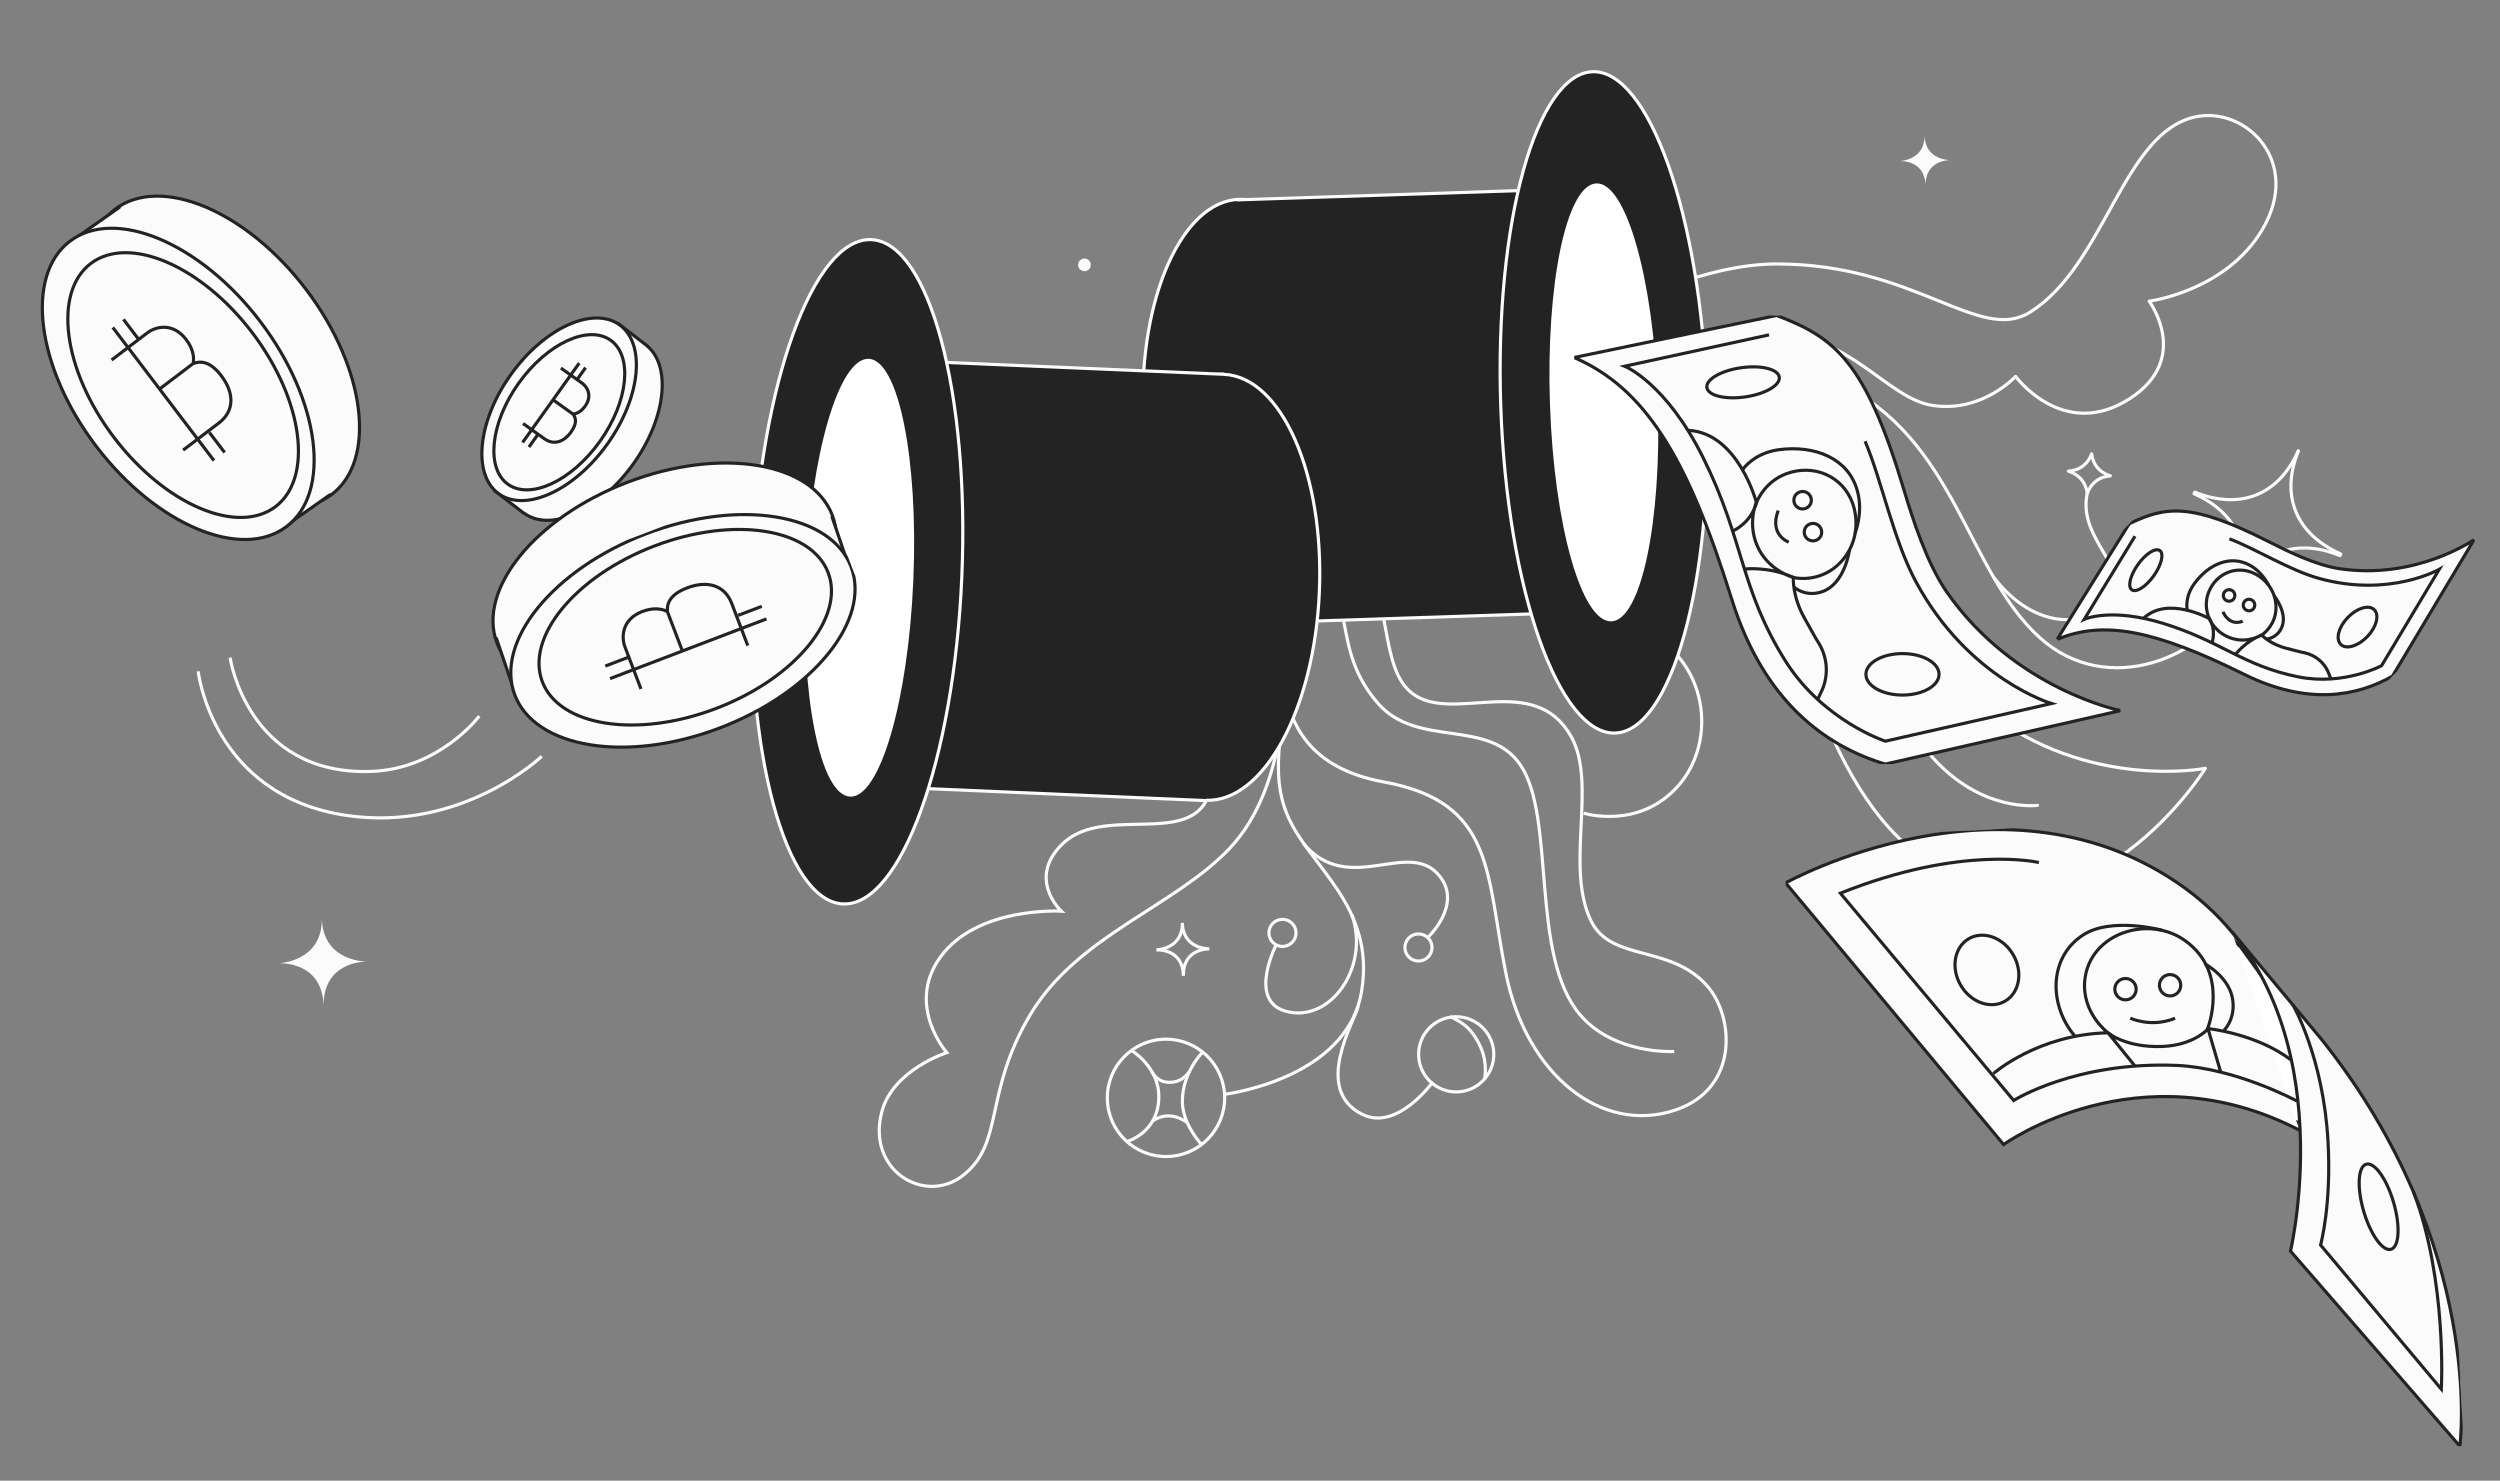 <svg width="1577" height="934" viewBox="0 0 1577 934" fill="none" xmlns="http://www.w3.org/2000/svg">
  <rect x="0" y="0" width="1577" height="934" fill="#808080" stroke="none"/>
  <path d="M125 423.443C125 423.443 133.739 501.668 218.153 514.31C291.307 525.29 341.769 477.051 341.769 477.051" stroke="#FBFBFB" stroke-width="2" stroke-miterlimit="10"/>
  <path d="M145.146 414.833C145.146 414.833 156.039 489.392 234.203 486.609C277.26 485.092 302.305 451.706 302.305 451.706" stroke="#FBFBFB" stroke-width="2" stroke-miterlimit="10"/>
  <g clip-path="url(#clip0)">
    <g clip-path="url(#clip1)">
      <path d="M729.452 599.179C729.452 599.179 746.142 598.735 745.823 582.166C746.144 598.858 762.836 598.536 762.836 598.536C762.836 598.536 746.128 597.998 746.465 615.549C746.25 597.996 729.452 599.179 729.452 599.179Z" stroke="#FBFBFB" stroke-width="2"/>
      <path d="M175.578 607.633C175.578 607.633 203.569 606.888 203.034 579.099C203.573 607.094 231.568 606.555 231.568 606.555C231.568 606.555 203.545 605.653 204.111 635.089C203.751 605.649 175.578 607.633 175.578 607.633Z" fill="#FBFBFB"/>
      <path d="M1198.31 101.613C1198.31 101.613 1214.3 101.187 1214 85.308C1214.31 101.305 1230.3 100.997 1230.3 100.997C1230.3 100.997 1214.29 100.482 1214.61 117.302C1214.41 100.479 1198.31 101.613 1198.31 101.613Z" fill="#FBFBFB"/>
      <path d="M785.577 298.595C785.577 298.595 832.316 295.683 856.889 339.992C878.411 378.896 870.036 421.826 891.113 437.594C916.711 456.724 967.749 423.252 991.043 464.566C1007.79 494.29 986.874 546.734 1003.71 581.056C1016.5 607.047 1054.23 595.467 1077.32 622.409C1093.86 641.714 1097.03 686.722 1056.82 700.218C1010.04 715.926 962.799 677.732 950.008 614.436C937.217 551.14 943.252 506.17 873.065 493.289C778.497 475.989 822.487 382.56 796.699 361.061C770.769 339.637 785.577 298.595 785.577 298.595Z" stroke="#FBFBFB" stroke-width="2" stroke-miterlimit="10"/>
      <path d="M772.127 690.314C772.127 690.314 849.509 681.134 858.86 625.462C868.014 570.729 824.992 546.399 811.628 513.088C798.266 479.849 815.498 445.23 809.716 413.714" stroke="#FBFBFB" stroke-width="2" stroke-miterlimit="10"/>
      <path d="M734.798 655.524C714.361 655.917 698.112 672.804 698.505 693.241C698.898 713.678 715.785 729.927 736.222 729.533C756.659 729.14 772.908 712.254 772.514 691.817C772.121 671.379 755.235 655.131 734.798 655.524Z" stroke="#FBFBFB" stroke-width="2" stroke-miterlimit="10"/>
      <path d="M1056.11 663.285C1056.11 663.285 1018.34 665.522 996.723 640.133C964.804 602.578 981.603 515.568 959.043 482.505C938.776 452.778 894.152 472.182 869.31 443.764C833.736 403.045 864.371 366.444 808.322 337.476" stroke="#FBFBFB" stroke-width="2" stroke-miterlimit="10"/>
      <path d="M903.875 682.388C903.875 682.388 881.338 714.018 859.2 702.871C827.772 687.087 854.617 644.017 856.738 634.704" stroke="#FBFBFB" stroke-width="2" stroke-miterlimit="10"/>
      <path d="M918.108 641.358C905.012 641.61 894.601 652.43 894.853 665.526C895.105 678.621 905.925 689.033 919.021 688.781C932.116 688.529 942.528 677.709 942.276 664.613C942.024 651.517 931.204 641.106 918.108 641.358Z" stroke="#FBFBFB" stroke-width="2" stroke-miterlimit="10"/>
      <path d="M910.784 320.481C935.293 331.582 919.504 351.51 938.325 369.621C957.147 387.732 991.676 377.866 1034.81 396.66C1077.94 415.453 1083.54 467.387 1058.71 495.61C1033.8 523.835 998.947 512.933 998.947 512.933" stroke="#FBFBFB" stroke-width="2" stroke-miterlimit="10"/>
      <path d="M900.332 591.671C900.332 591.671 922.651 571.115 908.283 552.847C888.757 528.064 851.252 566.236 822.203 532.148" stroke="#FBFBFB" stroke-width="2" stroke-miterlimit="10"/>
      <path d="M809.918 424.133C809.918 424.133 813.65 494.791 775.823 534.982C741.097 571.878 679.772 590.022 649.968 639.905C620.163 689.789 633.777 721.154 607.216 741.648C583.206 760.224 546.268 738.22 556.333 701.008C563.448 674.779 597.24 663.993 597.24 663.993C597.24 663.993 571.226 634.448 592.994 603.983C616.162 571.551 669.487 574.765 669.487 574.765C669.487 574.765 647.532 554.414 670.181 532.342C693.466 509.755 739.491 529.499 757.586 509.887C773.076 493.056 759.476 447.459 759.476 447.459" stroke="#FBFBFB" stroke-width="2" stroke-miterlimit="10"/>
      <path d="M852.75 576.917C864.463 610.331 838.767 645.903 810.794 637.816C786.868 630.873 805.167 595.659 805.167 595.659" stroke="#FBFBFB" stroke-width="2" stroke-miterlimit="10"/>
      <path d="M808.819 579.919C804.096 580.01 800.342 583.912 800.433 588.634C800.524 593.356 804.425 597.111 809.148 597.02C813.87 596.929 817.625 593.027 817.534 588.305C817.443 583.582 813.541 579.828 808.819 579.919Z" stroke="#FBFBFB" stroke-width="2" stroke-miterlimit="10"/>
      <path d="M894.604 589.122C889.881 589.213 886.127 593.115 886.217 597.837C886.308 602.559 890.211 606.314 894.933 606.223C899.655 606.132 903.41 602.23 903.319 597.508C903.228 592.786 899.326 589.031 894.604 589.122Z" stroke="#FBFBFB" stroke-width="2" stroke-miterlimit="10"/>
      <path d="M683.999 163.077C681.79 163.12 680.034 164.945 680.077 167.153C680.119 169.362 681.944 171.118 684.153 171.076C686.362 171.033 688.118 169.208 688.075 166.999C688.033 164.791 686.208 163.035 683.999 163.077Z" fill="#FBFBFB"/>
      <path d="M710.954 720.028C710.954 720.028 730.475 714.692 730.982 692.472C731.397 672.984 713.659 662.615 713.659 662.615" stroke="#FBFBFB" stroke-width="2" stroke-miterlimit="10"/>
      <path d="M757.855 721.857C757.855 721.857 745.895 709.22 745.836 694.917C745.769 676.517 758.395 663.983 758.395 663.983" stroke="#FBFBFB" stroke-width="2" stroke-miterlimit="10"/>
      <path d="M748.676 708.017C748.676 708.017 738.232 699.448 727.165 707.065" stroke="#FBFBFB" stroke-width="2" stroke-miterlimit="10"/>
      <path d="M750.564 675.419C750.564 675.419 746.953 682.03 739.275 682.68C732.243 683.319 729.085 679.858 726.497 676.098" stroke="#FBFBFB" stroke-width="2" stroke-miterlimit="10"/>
      <path d="M936.409 680.971C936.409 680.971 938.74 671.366 934.004 660.603C928.066 647.132 919.806 643.697 914.728 641.279" stroke="#FBFBFB" stroke-width="2" stroke-miterlimit="10"/>
      <path d="M1423.13 312.234C1434.41 307.774 1443.59 298.348 1449.72 284.334L1449.89 284.413C1444.06 298.583 1443.66 311.745 1448.3 322.948C1452.94 334.143 1462.56 343.236 1476.51 349.399L1476.05 350.485C1461.89 344.663 1448.64 344.163 1437.36 348.691C1426.07 353.22 1416.91 362.723 1410.81 376.633L1410.58 376.537C1416.3 362.481 1416.73 349.293 1412.14 338.04C1407.55 326.788 1397.99 317.611 1384.01 311.465L1384.47 310.435C1398.61 316.13 1411.85 316.697 1423.13 312.234Z" stroke="#FBFBFB" stroke-width="2" stroke-miterlimit="10" stroke-linecap="round" stroke-linejoin="round"/>
      <path d="M1322.89 294.78C1324.93 297.277 1327.74 299.089 1331.2 300.157C1327.58 300.462 1324.43 301.645 1321.9 303.661C1319.53 305.545 1317.77 308.111 1316.66 311.254C1316.25 307.973 1315.07 305.103 1313.18 302.757C1311.12 300.2 1308.26 298.33 1304.74 297.224C1308.39 296.942 1311.58 295.78 1314.15 293.768C1316.51 291.914 1318.29 289.38 1319.4 286.26C1319.81 289.569 1320.98 292.445 1322.89 294.78Z" stroke="#FBFBFB" stroke-width="2" stroke-miterlimit="10" stroke-linecap="round" stroke-linejoin="round"/>
      <path d="M990.796 243.566C990.796 243.566 1070.37 199.691 1159.06 241.171C1234.09 276.323 1240.16 360.626 1287.02 402.517C1329.29 440.408 1391.25 415.593 1412.46 373.692" stroke="#FBFBFB" stroke-width="2" stroke-miterlimit="10" stroke-linecap="round" stroke-linejoin="round"/>
      <path d="M1001.06 256.69C1001.06 256.69 1086.28 229.066 1143.47 282.13C1190.63 325.87 1200.19 406.934 1252.44 448.02C1317.32 499.087 1391.18 484.662 1391.18 484.662C1391.18 484.662 1317.51 602.739 1221.91 547.101C1148.24 504.175 1136.7 388.115 1102.94 338.741C1064.09 282.036 1028.31 305.06 1028.31 305.06" stroke="#FBFBFB" stroke-width="2" stroke-miterlimit="10" stroke-linecap="round" stroke-linejoin="round"/>
      <path d="M1024.43 193.179C1024.43 193.179 1074.33 166.557 1120.6 166.506C1208.14 166.362 1248.6 217.063 1280.66 196.874C1328.16 166.932 1339.18 83.192 1385.11 73.67C1416.77 67.091 1452.56 102.154 1426.92 145.061C1403.73 183.828 1355.69 189.974 1355.69 189.974C1355.69 189.974 1382.54 226.142 1343.56 251.395C1301.61 278.536 1271.44 237.436 1271.44 237.436C1271.44 237.436 1250.38 260.561 1218.98 255.733C1190.26 251.311 1167.5 210.922 1114.75 208.144C1039.23 204.173 984.309 242.23 984.309 242.23" stroke="#FBFBFB" stroke-width="2" stroke-miterlimit="10" stroke-linecap="round" stroke-linejoin="round"/>
      <path d="M1258.05 364.672C1287.05 402.184 1326.42 394.975 1333.15 370.902C1338.11 353.131 1309.93 337.04 1317.02 309.469" stroke="#FBFBFB" stroke-width="2" stroke-miterlimit="10" stroke-linecap="round" stroke-linejoin="round"/>
      <path d="M1071.01 274.527C1071.01 274.527 1109.81 280.811 1134.72 318.815C1159.59 356.738 1190.54 445.612 1218.85 477.565C1250.17 512.807 1285.28 508.005 1285.28 508.005" stroke="#FBFBFB" stroke-width="2" stroke-miterlimit="10" stroke-linecap="round" stroke-linejoin="round"/>
    </g>
  </g>
  <path d="M851.134 256.919C852.393 293.91 846.16 327.6 835.111 352.159C824.031 376.784 808.272 391.92 790.624 392.521C772.977 393.121 756.225 379.092 743.497 355.277C730.803 331.527 722.293 298.338 721.034 261.347C719.775 224.357 726.008 190.666 737.058 166.107C748.137 141.483 763.897 126.346 781.544 125.746C799.192 125.145 815.944 139.175 828.672 162.989C841.366 186.74 849.875 219.928 851.134 256.919Z" fill="#232323" stroke="#FBFBFB" stroke-width="2"/>
  <g clip-path="url(#clip2)">
    <path d="M759.956 126.751L1009.95 118.516L1019.34 385.501L769.345 393.737L759.956 126.751Z" fill="#232323" stroke="#FBFBFB" stroke-width="2"/>
  </g>
  <path d="M1076.77 251.612C1078.74 309.415 1073.13 361.958 1062.5 400.17C1057.19 419.282 1050.63 434.753 1043.18 445.5C1035.72 456.265 1027.48 462.121 1018.82 462.416C1010.16 462.71 1001.55 457.428 993.365 447.195C985.199 436.98 977.606 421.991 971.004 403.285C957.802 365.883 948.638 313.843 946.67 256.04C944.703 198.236 950.308 145.694 960.935 107.482C966.251 88.369 972.807 72.899 980.259 62.152C987.725 51.386 995.963 45.531 1004.62 45.236C1013.28 44.941 1021.9 50.224 1030.08 60.456C1038.24 70.672 1045.83 85.661 1052.44 104.367C1065.64 141.768 1074.8 193.808 1076.77 251.612Z" fill="#232323" stroke="#FBFBFB" stroke-width="2"/>
  <path d="M1016.42 391.957C1035.21 391.318 1048.33 328.956 1045.73 252.668C1043.14 176.38 1025.8 115.055 1007.02 115.694C988.234 116.334 975.111 178.695 977.707 254.983C980.304 331.271 997.637 392.596 1016.42 391.957Z" fill="white"/>
  <path d="M832.256 373.275C835.416 299.077 808.415 237.669 771.948 236.116C735.481 234.563 703.357 293.453 700.198 367.651C697.038 441.848 724.039 503.256 760.506 504.809C796.973 506.362 829.097 447.472 832.256 373.275Z" fill="#232323" stroke="#FBFBFB" stroke-width="2" stroke-miterlimit="10"/>
  <path d="M760.673 505.033L530.767 495.146L542.215 226.315L772.121 236.099" fill="#232323"/>
  <path d="M760.673 505.033L530.767 495.146L542.215 226.315L772.121 236.099" stroke="#FBFBFB" stroke-width="2" stroke-miterlimit="10"/>
  <path d="M606.73 363.491C611.658 247.772 586.09 152.705 549.623 151.152C513.156 149.6 479.599 242.149 474.672 357.867C469.744 473.585 495.311 568.652 531.778 570.205C568.245 571.758 601.803 479.209 606.73 363.491Z" fill="#232323" stroke="#FBFBFB" stroke-width="2" stroke-miterlimit="10"/>
  <path d="M576.136 365.881C579.383 289.616 566.792 227.143 548.013 226.343C529.234 225.544 511.378 286.72 508.13 362.985C504.883 439.25 517.473 501.723 536.253 502.523C555.032 503.323 572.888 442.146 576.136 365.881Z" fill="white"/>
  <g clip-path="url(#clip3)">
    <path d="M993 225.51L1120.73 199C1156.88 212.771 1176.5 227.059 1200.95 308.826C1206.63 327.762 1215.41 355.132 1227.97 373.379C1270.84 435.005 1337.63 448.26 1337.63 448.26L1189.24 482C1151.89 470.811 1112.64 442.924 1092.33 377.855C1063.75 286.103 1036.72 244.617 993 225.51Z" fill="#FBFBFB" stroke="#232323" stroke-width="2" stroke-miterlimit="10"/>
    <path d="M1115.91 211.222L1024.85 231.018C1024.85 231.018 1050.84 241.347 1074.42 288.858C1100.42 341.189 1097.49 371.485 1126.58 417.447C1150.34 454.802 1189.24 467.54 1189.24 467.54L1294.07 443.785C1294.07 443.785 1241.74 428.292 1208.69 367.182C1194.4 340.844 1187 302.973 1176.5 278.357" stroke="#232323" stroke-width="2" stroke-miterlimit="10"/>
    <path d="M1200.09 438.448C1212.83 438.448 1223.15 432.591 1223.15 425.366C1223.15 418.14 1212.83 412.283 1200.09 412.283C1187.35 412.283 1177.02 418.14 1177.02 425.366C1177.02 432.591 1187.35 438.448 1200.09 438.448Z" stroke="#232323" stroke-width="2" stroke-miterlimit="10"/>
    <path d="M1100.86 250.382C1113.47 248.574 1123.1 242.989 1122.37 237.907C1121.64 232.825 1110.83 230.171 1098.22 231.978C1085.61 233.786 1075.98 239.371 1076.7 244.453C1077.43 249.535 1088.25 252.189 1100.86 250.382Z" stroke="#232323" stroke-width="2" stroke-miterlimit="10"/>
    <path d="M1064.95 271.471C1096.46 273.021 1107.99 317.089 1107.99 317.089C1107.99 317.089 1113.15 302.285 1130.02 297.809C1147.41 293.161 1164.97 302.457 1169.62 320.704C1173.75 337.574 1166.35 352.55 1154.64 359.952C1142.76 367.354 1131.23 364.255 1131.23 364.255C1131.23 364.255 1130.37 376.133 1138.46 390.249C1141.9 396.274 1144.66 401.61 1147.41 405.914C1153.09 415.381 1153.61 427.087 1148.61 436.899L1146.55 441.202" stroke="#232323" stroke-width="2" stroke-miterlimit="10"/>
    <path d="M1093.36 334.819C1093.36 334.819 1104.89 329.655 1107.82 317.089C1107.82 317.089 1101.62 331.376 1109.54 346.525C1116.77 360.468 1131.23 364.255 1131.23 364.255C1116.08 357.198 1100.93 358.919 1100.93 358.919" stroke="#232323" stroke-width="2" stroke-miterlimit="10" stroke-linecap="square" stroke-linejoin="bevel"/>
    <path d="M1131.57 370.28C1131.57 370.28 1138.8 376.994 1149.48 373.207C1163.94 368.215 1166.69 346.697 1166.69 346.697" stroke="#232323" stroke-width="2" stroke-miterlimit="10"/>
    <path d="M1170.13 336.369C1170.13 336.369 1175.47 323.63 1171.68 309.859C1166.17 289.202 1145 280.595 1121.93 283.693C1106.1 285.931 1099.38 296.088 1099.38 296.088" stroke="#232323" stroke-width="2" stroke-miterlimit="10"/>
    <path d="M1121.76 322.081C1121.76 322.081 1115.22 335.852 1128.3 342.049" stroke="#232323" stroke-width="2" stroke-miterlimit="10"/>
    <path d="M1137.08 321.048C1140.12 321.048 1142.59 318.582 1142.59 315.54C1142.59 312.497 1140.12 310.031 1137.08 310.031C1134.04 310.031 1131.57 312.497 1131.57 315.54C1131.57 318.582 1134.04 321.048 1137.08 321.048Z" stroke="#232323" stroke-width="2" stroke-miterlimit="10"/>
    <path d="M1143.62 341.189C1146.67 341.189 1149.13 338.722 1149.13 335.68C1149.13 332.638 1146.67 330.172 1143.62 330.172C1140.58 330.172 1138.11 332.638 1138.11 335.68C1138.11 338.722 1140.58 341.189 1143.62 341.189Z" stroke="#232323" stroke-width="2" stroke-miterlimit="10"/>
  </g>
  <g clip-path="url(#clip4)">
    <path d="M1297.64 403.323L1343.12 330.38C1366.14 319.417 1381.88 316.565 1431.97 342.121C1443.58 348.03 1460.62 356.301 1475.04 358.614C1523.91 366.227 1560.63 340.424 1560.63 340.424L1509.18 426.502C1486.85 439.215 1455.7 445.232 1415.45 425.305C1358.71 397.174 1326.64 391.177 1297.64 403.323Z" fill="#FBFBFB" stroke="#232323" stroke-width="2" stroke-miterlimit="10"/>
    <path d="M1346.75 338.239L1314.75 390.651C1314.75 390.651 1331.5 382.962 1364.88 393.341C1401.65 404.764 1414.76 419.945 1449.9 426.994C1478.52 432.669 1502.29 419.923 1502.29 419.923L1538.67 359.146C1538.67 359.146 1507.48 377.039 1463.31 364.984C1444.26 359.809 1422.84 346.104 1406.33 339.908" stroke="#232323" stroke-width="2" stroke-miterlimit="10"/>
    <path d="M1493.36 401.515C1499.16 395.443 1501.07 387.856 1497.62 384.568C1494.18 381.28 1486.69 383.537 1480.89 389.609C1475.09 395.681 1473.19 403.269 1476.63 406.557C1480.07 409.844 1487.56 407.587 1493.36 401.515Z" stroke="#232323" stroke-width="2" stroke-miterlimit="10"/>
    <path d="M1358.57 363.232C1363.45 356.399 1365.17 349.266 1362.41 347.301C1359.66 345.335 1353.47 349.282 1348.6 356.115C1343.72 362.948 1342 370.081 1344.75 372.046C1347.51 374.012 1353.69 370.065 1358.57 363.232Z" stroke="#232323" stroke-width="2" stroke-miterlimit="10"/>
    <path d="M1352.28 389.941C1367.36 375.632 1393.61 390.187 1393.61 390.187C1393.61 390.187 1388.9 380.989 1394.45 370.912C1400.14 360.51 1412.56 356.371 1423.38 362.459C1433.3 368.166 1437.07 378.509 1435.27 387.457C1433.39 396.486 1426.67 400.574 1426.67 400.574C1426.67 400.574 1431.94 406.389 1442.34 408.956C1446.78 410.056 1450.58 411.172 1453.88 411.817C1460.98 413.418 1466.8 418.499 1469.2 425.343L1470.31 428.286" stroke="#232323" stroke-width="2" stroke-miterlimit="10"/>
    <path d="M1395.4 405.23C1395.4 405.23 1398.19 397.382 1393.53 390.269C1393.53 390.269 1397.52 399.725 1408.35 402.844C1418.28 405.743 1426.67 400.574 1426.67 400.574C1416.41 404.582 1410.34 412.586 1410.34 412.586" stroke="#232323" stroke-width="2" stroke-miterlimit="10" stroke-linecap="square" stroke-linejoin="bevel"/>
    <path d="M1429.69 403.151C1429.69 403.151 1436.18 402.76 1439.23 395.95C1443.44 386.786 1434.43 375.682 1434.43 375.682" stroke="#232323" stroke-width="2" stroke-miterlimit="10"/>
    <path d="M1431.08 369.341C1431.08 369.341 1427.43 361.001 1419.15 356.54C1406.79 349.766 1393.06 355.941 1384.04 368.345C1377.9 376.912 1379.68 384.733 1379.68 384.733" stroke="#232323" stroke-width="2" stroke-miterlimit="10"/>
    <path d="M1402.25 385.896C1402.25 385.896 1405.84 395.28 1414.75 391.864" stroke="#232323" stroke-width="2" stroke-miterlimit="10"/>
    <path d="M1408.74 378.123C1410.12 376.673 1410.07 374.375 1408.62 372.991C1407.17 371.606 1404.87 371.66 1403.48 373.11C1402.1 374.56 1402.15 376.858 1403.6 378.242C1405.05 379.626 1407.35 379.573 1408.74 378.123Z" stroke="#232323" stroke-width="2" stroke-miterlimit="10"/>
    <path d="M1421.31 384.17C1422.7 382.72 1422.64 380.423 1421.19 379.038C1419.74 377.654 1417.44 377.707 1416.06 379.157C1414.68 380.607 1414.73 382.905 1416.18 384.289C1417.63 385.674 1419.93 385.62 1421.31 384.17Z" stroke="#232323" stroke-width="2" stroke-miterlimit="10"/>
  </g>
  <g clip-path="url(#clip5)">
    <path d="M1395.18 579.945L1413.52 597.547L1431.27 622.15L1479.52 720.09L1441.08 704.678L1395.18 579.945Z" fill="white" stroke="#232323" stroke-width="2"/>
    <path d="M1450.53 712.951C1349.1 660.345 1263.88 721.975 1263.88 721.975L1126.38 556.924C1126.38 556.924 1266.49 479.012 1378.46 560.364C1481.55 635.432 1444.84 789.175 1444.84 789.175L1551.68 912.255C1551.68 912.255 1568.31 786.232 1464.72 655.989L1407.84 587.628" fill="#FBFBFB"/>
    <path d="M1450.53 712.951C1349.1 660.345 1263.88 721.975 1263.88 721.975L1126.38 556.924C1126.38 556.924 1266.49 479.011 1378.46 560.364C1481.55 635.432 1444.84 789.175 1444.84 789.175L1551.68 912.255C1551.68 912.255 1568.31 786.232 1464.72 655.989L1407.84 587.628" stroke="#232323" stroke-width="2" stroke-miterlimit="10"/>
    <path d="M1446.22 633.611C1446.22 633.611 1465.52 666.574 1468.5 719.808C1470.82 760.118 1463.82 785.355 1463.82 785.355L1540 876.312C1540 876.312 1543.76 807.961 1522.5 752.033" stroke="#232323" stroke-width="2" stroke-miterlimit="10"/>
    <path d="M1286.14 544.092C1286.14 544.092 1237.87 532.566 1160.92 563.452L1270.23 694.18C1270.23 694.18 1309.14 669.386 1373.28 672.067C1410.69 673.783 1449.08 694.626 1449.08 694.626" stroke="#232323" stroke-width="2" stroke-miterlimit="10"/>
    <path d="M1269.9 602.196C1263.57 591.327 1251.03 586.83 1241.89 592.154C1232.75 597.477 1230.47 610.605 1236.8 621.475C1243.13 632.344 1255.67 636.841 1264.81 631.517C1273.95 626.194 1276.23 613.066 1269.9 602.196Z" stroke="#232323" stroke-width="2" stroke-miterlimit="10"/>
    <path d="M1509.87 758.455C1505.55 743.636 1497.81 732.856 1492.6 734.378C1487.38 735.9 1486.66 749.147 1490.99 763.967C1495.31 778.786 1503.05 789.566 1508.26 788.044C1513.48 786.522 1514.2 773.275 1509.87 758.455Z" stroke="#232323" stroke-width="2" stroke-miterlimit="10"/>
    <path d="M1257.45 677.211C1257.45 677.211 1285.46 652.455 1329.73 651.488C1329.73 651.488 1313.03 639.124 1315.08 618.287C1318.21 588.324 1355.72 576.818 1378.6 593.53C1406.59 613.868 1392.57 648.793 1392.57 648.793C1392.57 648.793 1423.05 651.9 1444.88 668.406" stroke="#232323" stroke-width="2" stroke-miterlimit="10"/>
    <path d="M1347.48 623.626C1347.29 619.914 1344.13 617.059 1340.42 617.249C1336.71 617.439 1333.85 620.601 1334.04 624.313C1334.23 628.025 1337.4 630.88 1341.11 630.69C1344.82 630.5 1347.67 627.337 1347.48 623.626Z" stroke="#232323" stroke-width="2" stroke-miterlimit="10"/>
    <path d="M1375.61 621.152C1375.42 617.44 1372.25 614.585 1368.54 614.775C1364.83 614.965 1361.98 618.127 1362.17 621.839C1362.35 625.551 1365.52 628.406 1369.23 628.216C1372.94 628.026 1375.8 624.863 1375.61 621.152Z" stroke="#232323" stroke-width="2" stroke-miterlimit="10"/>
    <path d="M1346.88 672.638L1329.73 651.487C1329.73 651.487 1340.84 661.026 1364.12 660.095C1383.78 659.349 1392.84 649.038 1392.84 649.038L1400.69 675.848" stroke="#232323" stroke-width="2" stroke-miterlimit="10"/>
    <path d="M1343.77 642.216C1343.77 642.216 1356.79 648.548 1372.02 642.327" stroke="#232323" stroke-width="2" stroke-miterlimit="10"/>
    <path d="M1308.85 653.592C1292.31 634.223 1292.04 603.656 1314.38 589.556C1332.21 578.278 1363.74 586.773 1363.74 586.773" stroke="#232323" stroke-width="2" stroke-miterlimit="10"/>
    <path d="M1402.74 650.087C1402.74 650.087 1409.68 643.772 1408.55 631.908C1407.25 616.684 1390.74 607.94 1390.74 607.94" stroke="#232323" stroke-width="2" stroke-miterlimit="10"/>
  </g>
  <g clip-path="url(#clip6)">
    <path d="M399.58 292.492C388.998 307.324 375.946 318.211 363.441 323.851C350.91 329.502 339.129 329.812 330.837 323.889C322.545 317.967 319.01 306.716 320.281 293.022C321.548 279.357 327.598 263.468 338.18 248.636C348.762 233.804 361.814 222.916 374.319 217.277C386.849 211.626 398.631 211.316 406.923 217.238C415.215 223.161 418.749 234.411 417.479 248.105C416.211 261.77 410.161 277.659 399.58 292.492Z" fill="#FBFBFB" stroke="#232323" stroke-width="2"/>
    <path d="M408.279 218.202L390.081 204.174L312.041 309.567L330.238 323.595L408.279 218.202Z" fill="#FBFBFB"/>
    <path d="M390.081 204.174L408.279 218.202" stroke="#232323" stroke-width="2" stroke-linecap="round" stroke-linejoin="round"/>
    <path d="M312.041 309.567L330.239 323.595" stroke="#232323" stroke-width="2" stroke-linecap="round" stroke-linejoin="round"/>
    <g clip-path="url(#clip7)">
      <path d="M383.215 279.974C372.634 294.806 359.602 305.708 347.13 311.37C334.632 317.045 322.898 317.384 314.66 311.5C306.421 305.615 302.93 294.401 304.233 280.73C305.533 267.088 311.603 251.214 322.185 236.382C332.766 221.55 345.798 210.648 358.27 204.986C370.768 199.312 382.502 198.972 390.74 204.857C398.979 210.741 402.47 221.955 401.167 235.627C399.867 249.268 393.797 265.142 383.215 279.974Z" fill="#FBFBFB" stroke="#232323" stroke-width="2"/>
      <path d="M378.454 278.37C369.43 291.019 358.353 300.333 347.783 305.193C337.183 310.067 327.303 310.385 320.414 305.465C313.526 300.545 310.616 291.091 311.779 279.477C312.939 267.896 318.144 254.387 327.168 241.738C336.192 229.089 347.269 219.775 357.84 214.914C368.439 210.041 378.319 209.723 385.208 214.643C392.097 219.563 395.006 229.016 393.843 240.63C392.683 252.212 387.478 265.721 378.454 278.37Z" fill="#FBFBFB" stroke="#232323" stroke-width="2"/>
      <path d="M365.375 229.045L329.641 279.134M369.382 231.907L364.002 239.447M339.027 274.456L333.647 281.996M361.399 261.166C363.531 263.789 363.94 267.282 360.209 272.512C355.598 278.975 349.246 280.942 343.418 276.779L329.94 267.152M361.456 261.207C363.963 260.972 366.802 259.417 369.147 256.13C373.757 249.667 370.5 244.088 367.281 241.789L353.803 232.162M361.602 261.311L349.217 252.465" stroke="#232323" stroke-width="2"/>
    </g>
  </g>
  <g clip-path="url(#clip8)">
    <path d="M395.961 304.159C425.284 292.972 454.423 289.786 477.807 293.631C501.219 297.481 518.659 308.329 525.014 325.016C531.369 341.702 525.57 361.416 510.658 379.887C495.765 398.336 471.901 415.371 442.578 426.558C413.255 437.745 384.116 440.931 360.732 437.085C337.319 433.235 319.88 422.388 313.525 405.701C307.169 389.014 312.969 369.301 327.88 350.83C342.773 332.381 366.638 315.346 395.961 304.159Z" fill="#FBFBFB" stroke="#232323" stroke-width="2"/>
    <path d="M313.172 402.779L325.859 440.132L537.606 363.614L524.92 326.261L313.172 402.779Z" fill="#FBFBFB"/>
    <path d="M325.859 440.132L313.172 402.779" stroke="#232323" stroke-width="2" stroke-linecap="round" stroke-linejoin="round"/>
    <path d="M537.607 363.614L524.92 326.261" stroke="#232323" stroke-width="2" stroke-linecap="round" stroke-linejoin="round"/>
    <g clip-path="url(#clip9)">
      <path d="M407.484 336.741C436.89 325.522 466.105 322.309 489.544 326.136C513.013 329.968 530.485 340.806 536.841 357.495C543.197 374.183 537.367 393.912 522.401 412.406C507.455 430.878 483.516 447.944 454.109 459.163C424.703 470.381 395.488 473.595 372.049 469.767C348.58 465.936 331.108 455.097 324.752 438.409C318.396 421.72 324.226 401.992 339.192 383.497C354.138 365.025 378.077 347.96 407.484 336.741Z" fill="#FBFBFB" stroke="#232323" stroke-width="2"/>
      <path d="M412.744 344.428C437.764 334.882 462.581 332.068 482.458 335.188C502.367 338.313 517.102 347.338 522.405 361.264C527.709 375.19 522.716 391.742 509.937 407.337C497.179 422.908 476.786 437.341 451.767 446.886C426.748 456.432 401.93 459.246 382.053 456.126C362.145 453.001 347.41 443.975 342.106 430.05C336.802 416.124 341.796 399.572 354.574 383.977C367.333 368.406 387.725 353.973 412.744 344.428Z" fill="#FBFBFB" stroke="#232323" stroke-width="2"/>
      <path d="M384.821 428.052L483.518 390.398M381.812 420.152L396.67 414.483M465.652 388.166L480.51 382.498M421.034 385.905C420.479 380.128 423.214 374.745 433.518 370.814C446.253 365.955 457.205 369.18 461.582 380.671L471.702 407.244M420.991 385.792C417.184 383.745 411.647 383.271 405.17 385.741C392.435 390.6 391.791 401.673 394.208 408.02L404.328 434.593M420.881 385.505L430.182 409.924" stroke="#232323" stroke-width="2"/>
    </g>
  </g>
  <g clip-path="url(#clip10)">
    <path d="M192.961 182.432C211.915 207.375 223.154 234.389 226.041 257.867C228.931 281.374 223.441 301.125 209.245 311.9C195.048 322.675 174.537 322.66 152.656 313.567C130.801 304.486 107.779 286.415 88.825 261.472C69.871 236.529 58.632 209.515 55.745 186.037C52.854 162.53 58.344 142.779 72.541 132.004C86.737 121.228 107.248 121.244 129.13 130.336C150.985 139.418 174.007 157.489 192.961 182.432Z" fill="#FBFBFB" stroke="#232323" stroke-width="2"/>
    <path d="M75.239 130.844L43.026 153.491L175.814 334.808L208.027 312.161L75.239 130.844Z" fill="#FBFBFB"/>
    <path d="M43.026 153.491L75.239 130.844" stroke="#232323" stroke-width="2" stroke-linecap="round" stroke-linejoin="round"/>
    <path d="M175.814 334.808L208.027 312.161" stroke="#232323" stroke-width="2" stroke-linecap="round" stroke-linejoin="round"/>
    <g clip-path="url(#clip11)">
      <path d="M164.209 202.849C183.168 227.799 194.444 254.795 197.387 278.238C200.333 301.71 194.916 321.405 180.802 332.117C166.689 342.83 146.251 342.759 124.418 333.622C102.612 324.497 79.618 306.395 60.658 281.445C41.699 256.495 30.423 229.499 27.48 206.056C24.534 182.584 29.951 162.889 44.064 152.176C58.178 141.464 78.615 141.535 100.449 150.672C122.255 159.797 145.249 177.899 164.209 202.849Z" fill="#FBFBFB" stroke="#232323" stroke-width="2"/>
      <path d="M159.106 209.822C175.278 231.104 184.947 254.084 187.544 273.999C190.144 293.945 185.64 310.594 173.792 319.586C161.945 328.578 144.689 328.447 126.161 320.589C107.663 312.744 88.108 297.267 71.936 275.985C55.763 254.703 46.095 231.723 43.498 211.809C40.897 191.862 45.402 175.213 57.249 166.221C69.097 157.229 86.353 157.36 104.881 165.218C123.379 173.063 142.934 188.54 159.106 209.822Z" fill="#FBFBFB" stroke="#232323" stroke-width="2"/>
      <path d="M71.163 206.571L134.961 290.526M77.885 201.469L87.489 214.107M132.079 272.786L141.683 285.424M121.708 229.414C127.085 227.259 133.01 228.366 139.67 237.131C147.902 247.964 147.891 259.36 138.114 266.781L115.506 283.942M121.804 229.341C122.694 225.12 121.594 219.683 117.407 214.174C109.175 203.341 98.388 205.835 92.988 209.933L70.379 227.093M122.048 229.156L101.272 244.925" stroke="#232323" stroke-width="2"/>
    </g>
  </g>
  <defs>
    <clipPath id="clip0">
      <rect width="1311" height="750" fill="white" transform="translate(175)"/>
    </clipPath>
    <clipPath id="clip1">
      <rect width="1311.35" height="754" fill="white" transform="translate(175 -4)"/>
    </clipPath>
    <clipPath id="clip2">
      <rect width="240.033" height="276.812" fill="white" transform="translate(780.309 117.483)"/>
    </clipPath>
    <clipPath id="clip3">
      <rect width="344.626" height="283" fill="white" transform="translate(993 199)"/>
    </clipPath>
    <clipPath id="clip4">
      <rect width="227.099" height="186.489" fill="white" transform="translate(1285 391.26) rotate(-46.327)"/>
    </clipPath>
    <clipPath id="clip5">
      <rect width="403.659" height="409" fill="white" transform="translate(1145.61 933.015) rotate(-92.927)"/>
    </clipPath>
    <clipPath id="clip6">
      <rect width="103.59" height="136.1" fill="white" transform="translate(380.05 181) rotate(50.521)"/>
    </clipPath>
    <clipPath id="clip7">
      <rect width="77.227" height="133.096" fill="white" transform="matrix(0.814 0.581 -0.581 0.814 359.992 181.665)"/>
    </clipPath>
    <clipPath id="clip8">
      <rect width="177.849" height="233.663" fill="white" transform="translate(318.177 482.799) rotate(-95.866)"/>
    </clipPath>
    <clipPath id="clip9">
      <rect width="132.586" height="228.506" fill="white" transform="matrix(-0.356 -0.935 0.934 -0.356 347.486 500.911)"/>
    </clipPath>
    <clipPath id="clip10">
      <rect width="177.527" height="233.24" fill="white" transform="translate(0 158.12) rotate(-22.215)"/>
    </clipPath>
    <clipPath id="clip11">
      <rect width="132.346" height="228.092" fill="white" transform="matrix(0.797 -0.605 0.605 0.796 -9.112 191.283)"/>
    </clipPath>
  </defs>
</svg>
